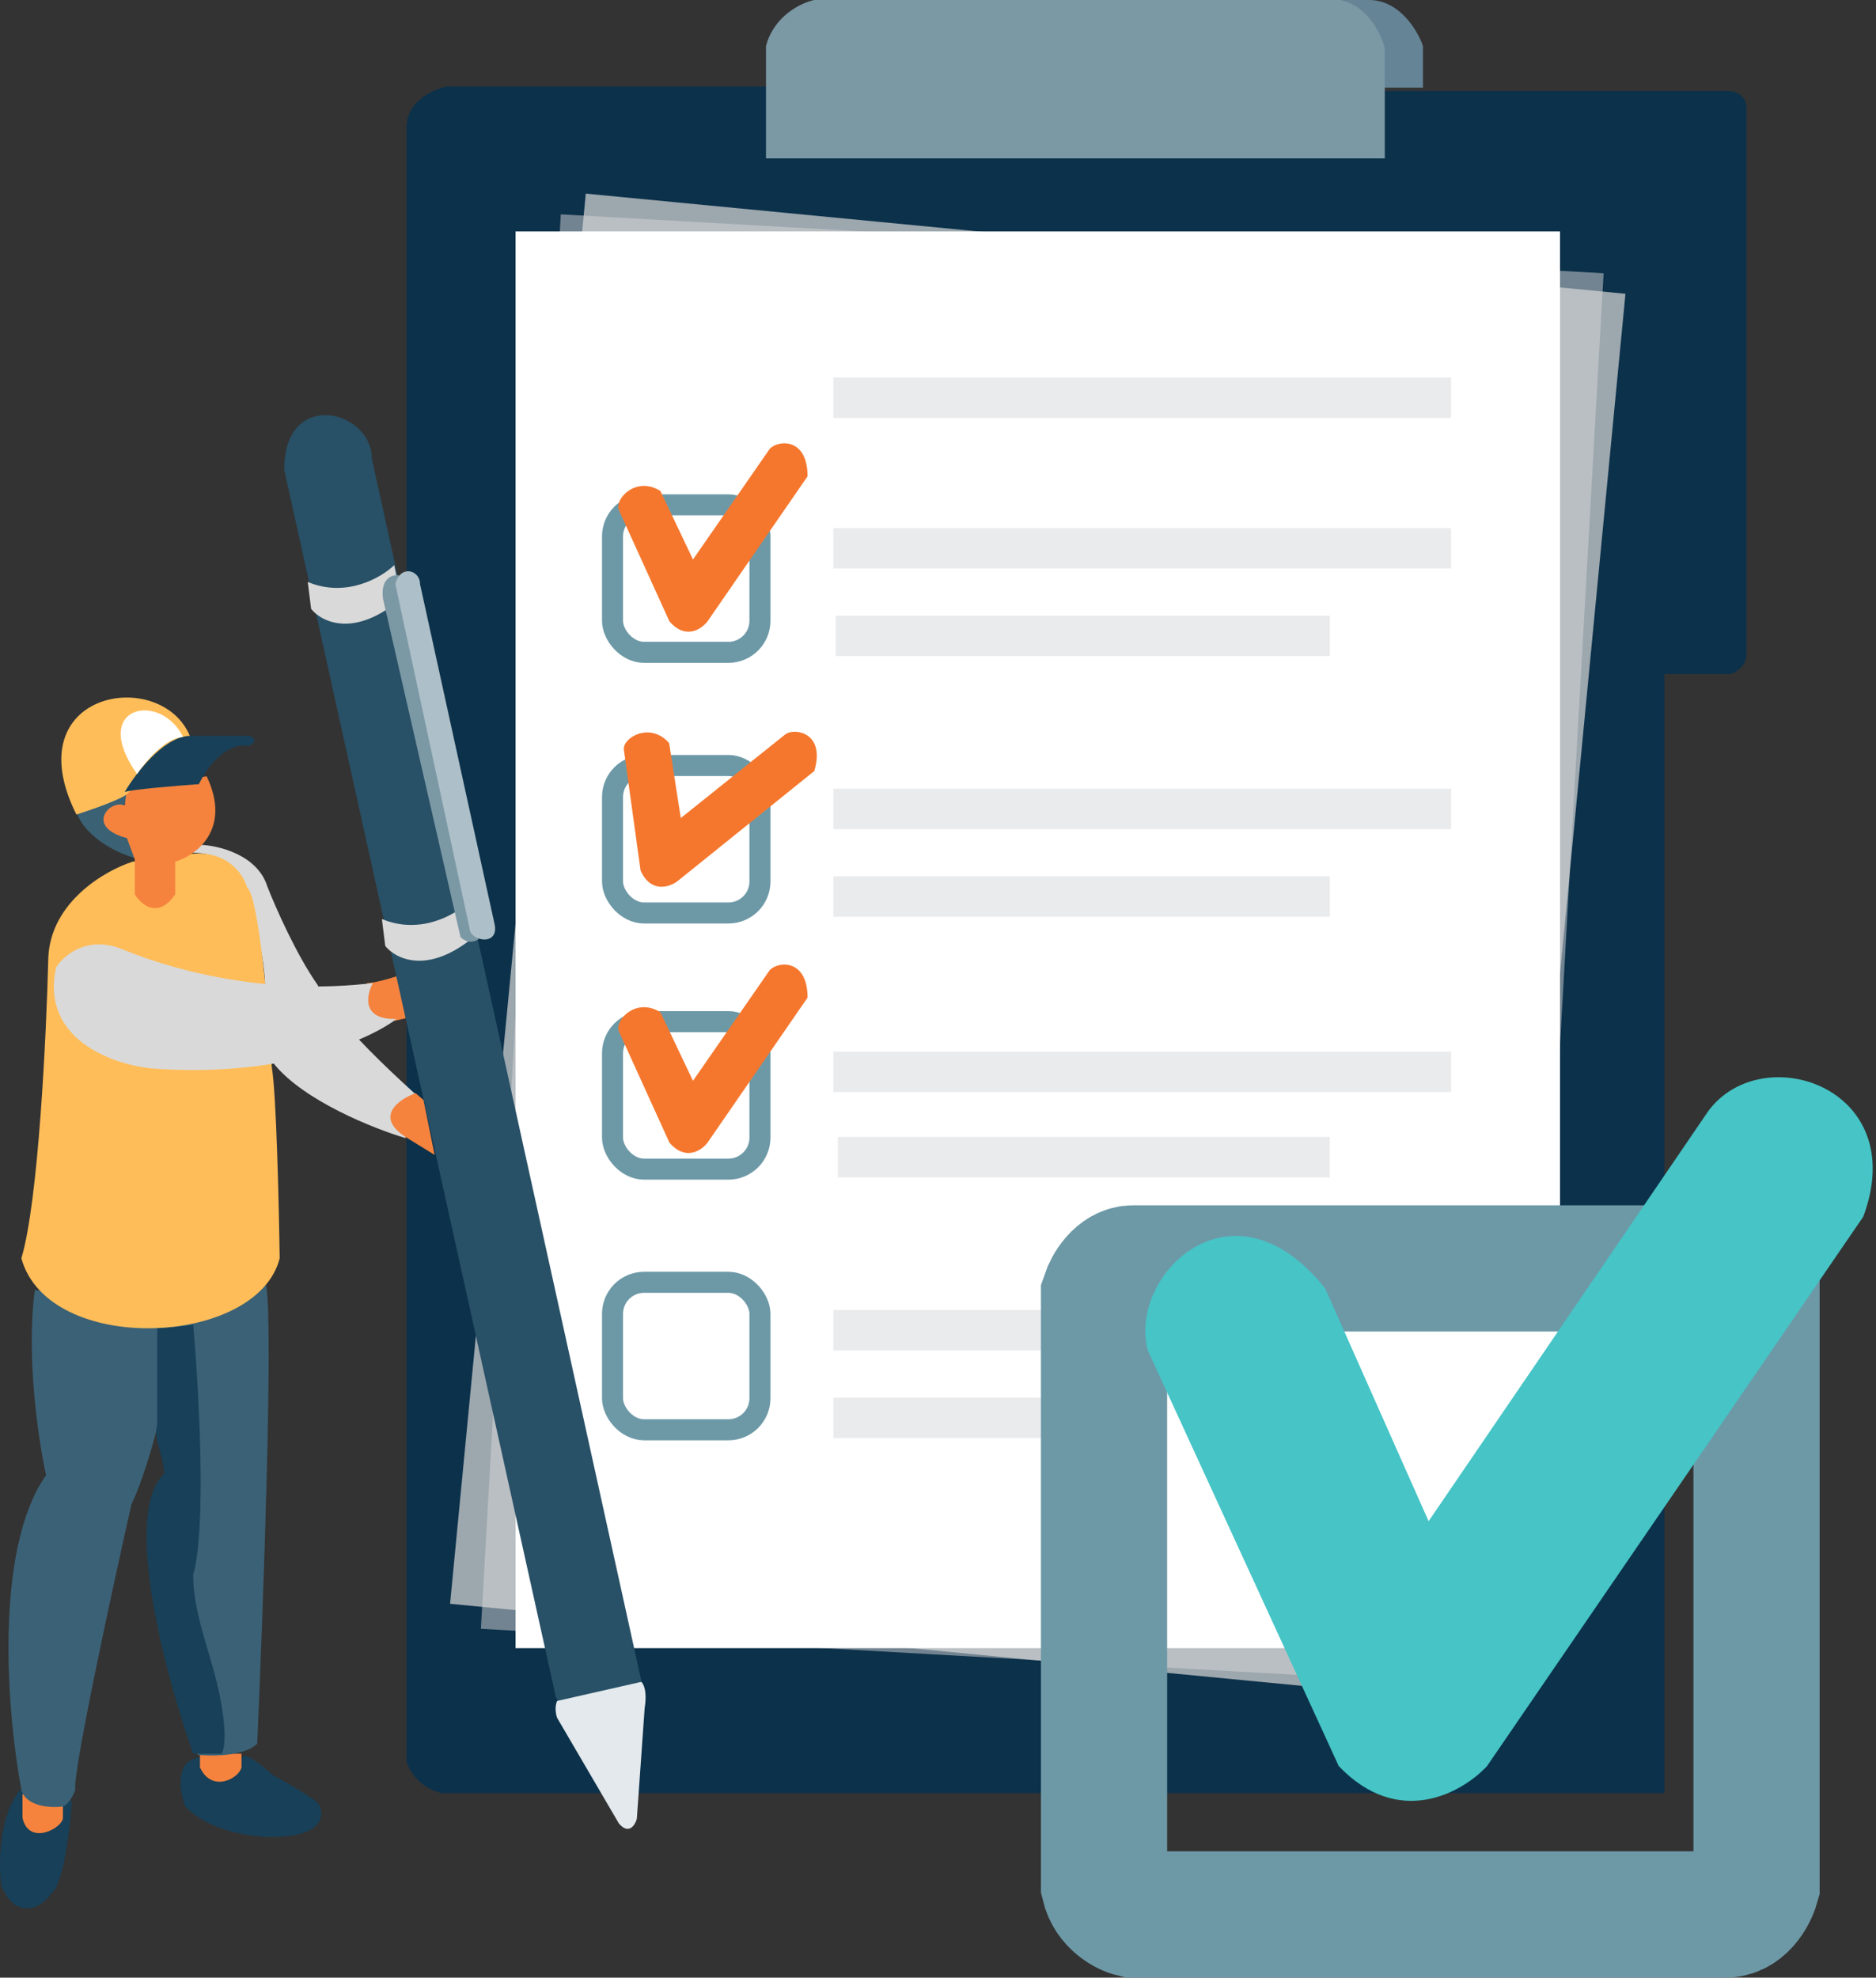 <svg width="446" height="470" viewBox="0 0 446 470" fill="none" xmlns="http://www.w3.org/2000/svg">
<rect x="0" y="0" width="446" height="470" fill="#333333" stroke="none"/>
<path d="M316.406 20.826V0H325.484C332.747 0 337.055 7.298 338.301 10.947V20.826H316.406Z" fill="#658496"/>
<path d="M106.274 20.559H182.37V37.113H328.955V21.627H411.459C414.236 22.054 415.108 24.119 415.197 25.098V155.663C415.197 158.226 412.705 159.757 411.459 160.202H395.706V426.137H104.939C99.599 424.856 97.196 420.619 96.662 418.661V29.904C96.876 23.923 103.159 21.182 106.274 20.559Z" fill="#0C314A"/>
<path d="M106.998 381.156L139.268 46.014L386.438 69.813L354.168 404.954L106.998 381.156Z" fill="#D9D9D9" fill-opacity="0.7"/>
<path d="M114.332 387.093L133.324 50.937L381.242 64.944L362.25 401.099L114.332 387.093Z" fill="#D9D9D9" fill-opacity="0.5"/>
<path d="M122.562 391.694V55.003H370.876V391.694H122.562Z" fill="white"/>
<rect x="145.621" y="181.926" width="35.05" height="35.05" rx="7.5" fill="white" stroke="#6D99A7" stroke-width="5"/>
<rect x="145.621" y="242.803" width="35.05" height="35.05" rx="7.5" fill="white" stroke="#6D99A7" stroke-width="5"/>
<rect x="145.621" y="304.748" width="35.05" height="35.05" rx="7.5" fill="white" stroke="#6D99A7" stroke-width="5"/>
<rect x="145.621" y="119.982" width="35.05" height="35.05" rx="7.5" fill="white" stroke="#6D99A7" stroke-width="5"/>
<path d="M157.006 116.68C151.239 113.049 146.059 118.549 147.127 121.22L159.142 147.653C162.987 152.138 166.796 149.522 168.22 147.653L191.984 113.209C191.984 103.597 184.507 104.665 182.905 106.801L164.749 132.968L157.006 116.68Z" fill="#F5772D"/>
<path d="M157.006 240.57C151.239 236.939 146.059 242.439 147.127 245.109L159.142 271.542C162.987 276.028 166.796 273.411 168.22 271.542L191.984 237.099C191.984 227.487 184.507 228.555 182.905 230.691L164.749 256.857L157.006 240.57Z" fill="#F5772D"/>
<path d="M159.076 176.594C154.583 171.469 148.05 175.264 148.312 178.128L152.291 206.89C154.697 212.286 159.095 210.864 160.992 209.478L193.591 183.241C196.332 174.028 188.861 172.92 186.717 174.511L161.853 194.413L159.076 176.594Z" fill="#F5772D"/>
<path d="M182.104 37.648V20.025V10.947C184.026 3.685 190.559 0.623 193.585 0H318.542C325.164 1.282 328.421 8.188 329.222 11.481V37.648H182.104Z" fill="#7B98A5"/>
<rect x="198.125" y="89.713" width="146.852" height="9.612" fill="#EAEBEC"/>
<rect x="199.191" y="270.207" width="116.947" height="9.612" fill="#EAEBEC"/>
<rect x="198.125" y="311.326" width="49.663" height="9.612" fill="#EAEBEC"/>
<rect x="198.125" y="332.152" width="49.663" height="9.612" fill="#EAEBEC"/>
<rect x="198.125" y="249.915" width="146.852" height="9.612" fill="#EAEBEC"/>
<rect x="198.125" y="208.263" width="118.015" height="9.612" fill="#EAEBEC"/>
<rect x="198.125" y="187.436" width="146.852" height="9.612" fill="#EAEBEC"/>
<rect x="198.658" y="146.318" width="117.481" height="9.612" fill="#EAEBEC"/>
<rect x="198.125" y="125.492" width="146.852" height="9.612" fill="#EAEBEC"/>
<path d="M417.602 301.447H269.415C265.57 301.447 263.185 305.719 262.473 307.855V448.031C263.541 452.517 267.546 454.529 269.415 454.974H409.591C414.291 455.401 416.89 450.523 417.602 448.031V301.447Z" stroke="#6D99A7" stroke-width="30"/>
<path d="M339.636 361.522L315.072 306.253C293.07 278.484 268.079 303.049 272.885 320.938L318.276 419.729C332.587 434.681 347.735 425.959 353.52 419.729L442.966 289.164C454.447 258.459 418.936 246.711 406.12 264.066L339.636 361.522Z" fill="#46C4C6"/>
<path d="M5.882 426.671L4.814 425.336C-0.313 431.531 -0.348 443.048 0.275 448.032C3.265 455.721 9.086 454.44 12.29 449.901C15.067 447.978 16.651 434.504 17.096 428.006L5.882 426.671Z" fill="#184058"/>
<path d="M57.68 417.593H47.801C41.393 418.234 42.639 425.692 44.063 429.341C50.044 435.536 60.795 436.728 65.423 436.55C76.957 436.337 77.171 431.299 75.836 428.807C74.982 427.526 68.182 423.645 64.889 421.865C59.335 416.952 57.769 416.97 57.68 417.593Z" fill="#184058"/>
<path d="M14.96 428.807L5.348 426.404V432.011C6.843 438.847 14.96 434.414 14.96 432.011V428.807Z" fill="#F5833E"/>
<path d="M57.412 416.792H47.533V419.996C50.31 426.191 56.878 422.666 57.412 419.996V416.792Z" fill="#F5833E"/>
<path d="M93.191 242.706C85.288 244.415 85.982 237.366 87.317 233.628C89.667 233.628 95.505 231.67 97.463 230.958C103.444 228.822 104.583 234.518 104.405 237.633C104.405 239.982 96.484 242.172 93.191 242.706Z" fill="#F5833E"/>
<path d="M47.802 200.786C46.948 201.855 46.022 202.478 45.666 202.656C52.074 202.656 54.833 205.771 56.079 207.195C60.351 214.884 62.932 228.288 63.021 234.162L65.157 252.852C72.206 261.61 88.921 268.249 96.397 270.474L98.8 260.061C81.071 244.041 75.926 236.12 75.57 234.162C70.444 226.899 65.424 215.472 63.555 210.666C61.206 203.19 52.074 200.965 47.802 200.786Z" fill="#D9D9D9"/>
<path d="M39.257 351.376C42.194 349.127 37.655 346.036 37.655 340.696V310.258L63.287 305.452C64.996 315.278 62.575 382.171 61.151 414.389C58.161 417.38 50.471 417.415 47 417.059C30.553 372.63 35.074 354.581 39.257 351.376Z" fill="#3B6176"/>
<path d="M42.729 314.797L8.285 306.52C6.149 322.54 9.175 342.565 10.955 350.575C-1.647 368.518 1.788 407.892 5.081 425.336C6.149 429.395 12.112 429.697 14.96 429.341C16.456 428.701 17.541 426.404 17.898 425.336C17.257 421.278 26.531 378.433 31.248 357.517C36.374 346.837 41.038 324.587 42.729 314.797Z" fill="#3B6176"/>
<path d="M45.932 374.339C49.136 363.018 47.267 329.927 45.932 314.797C44.223 315.224 39.524 315.509 37.388 315.598V338.56C36.32 342.031 38.99 345.769 38.99 350.308C28.951 359.707 39.435 398.547 45.932 416.792H52.607C53.248 416.365 53.408 413.588 53.408 412.253C52.874 397.568 45.932 386.621 45.932 374.339Z" fill="#184058"/>
<path d="M132.173 403.442L67.559 111.607C67.559 92.17 88.385 97.456 88.385 108.937L152.466 399.437C146.592 416.525 135.911 409.494 132.173 403.442Z" fill="#285066"/>
<path d="M11.488 227.487C12.129 214.243 25.105 206.838 31.513 204.791L45.398 202.922C54.155 202.068 57.947 207.906 58.748 210.932C61.525 213.068 63.821 240.303 64.622 253.653C65.69 259.847 66.313 286.494 66.491 299.044C61.151 320.137 11.488 322.273 5.08 299.044C9.139 285.587 11.043 245.732 11.488 227.487Z" fill="#FFBD59"/>
<path d="M29.378 191.708L30.446 188.504L18.164 193.043C20.514 199.451 28.577 203.011 32.315 203.99C31.461 202.922 30.713 200.341 30.446 199.184L29.378 191.708Z" fill="#3A6174"/>
<path d="M32.047 212.535V204.258L30.178 199.184C20.032 196.514 26.173 189.839 29.644 191.441L30.178 187.436L49.135 184.499C55.116 197.102 46.643 203.279 41.659 204.792V212.535C37.601 218.515 33.56 215.027 32.047 212.535Z" fill="#F5833E"/>
<path d="M30.447 188.504C29.378 189.786 21.813 192.42 18.164 193.577C3.479 164.207 38.19 158.333 45.132 174.887L30.447 188.504Z" fill="#FFBD59"/>
<path d="M44.864 174.887C38.669 175.314 32.137 183.965 29.645 188.237C31.353 187.596 42.105 186.724 47.267 186.368C51.539 177.824 56.879 176.756 59.015 177.29C61.364 176.436 60.35 175.332 59.549 174.887H44.864Z" fill="#184058"/>
<path d="M32.583 183.966C34.452 181.118 39.258 175.368 43.53 175.155C38.19 164.207 21.102 167.678 32.583 183.966Z" fill="white"/>
<path d="M29.11 225.618C20.78 222.2 15.137 227.042 13.357 229.89C9.512 246.978 26.886 253.03 36.053 253.92C67.239 256.27 87.851 247.067 94.259 242.172C85.929 242.386 87.05 236.565 88.652 233.628C65.583 236.405 43.796 231.643 29.11 225.618Z" fill="#D9D9D9"/>
<path d="M96.395 270.207C88.919 265.294 94.882 261.218 98.798 259.794L100.667 261.396L103.337 274.479L96.395 270.207Z" fill="#F5833E"/>
<path d="M73.967 144.716L73.166 138.308C82.351 142.153 90.699 137.24 93.725 134.303L95.327 142.313C84.22 151.711 76.459 147.831 73.967 144.716Z" fill="#D9D9D9"/>
<path d="M91.59 224.817L90.789 218.409C99.974 222.254 108.322 217.341 111.348 214.404L112.95 222.414C101.843 231.812 94.082 227.932 91.59 224.817Z" fill="#D9D9D9"/>
<path d="M91.055 142.313C90.414 137.4 93.28 136.528 94.793 136.706L113.75 223.215C111.828 224.496 110.101 223.393 109.478 222.681L91.055 142.313Z" fill="#7B98A5"/>
<path d="M111.614 220.545L93.992 138.842C95.06 134.142 99.866 135.371 99.866 138.842L117.488 219.21C119.09 225.084 111.614 223.749 111.614 220.545Z" fill="#ADBFC8"/>
<path d="M152.467 399.704L132.442 404.243C131.801 405.738 132.175 407.536 132.442 408.248L147.127 433.347C149.477 436.123 150.954 433.792 151.399 432.279L153.268 405.845C153.909 402 153.001 400.149 152.467 399.704Z" fill="#E3E9EC"/>
</svg>

